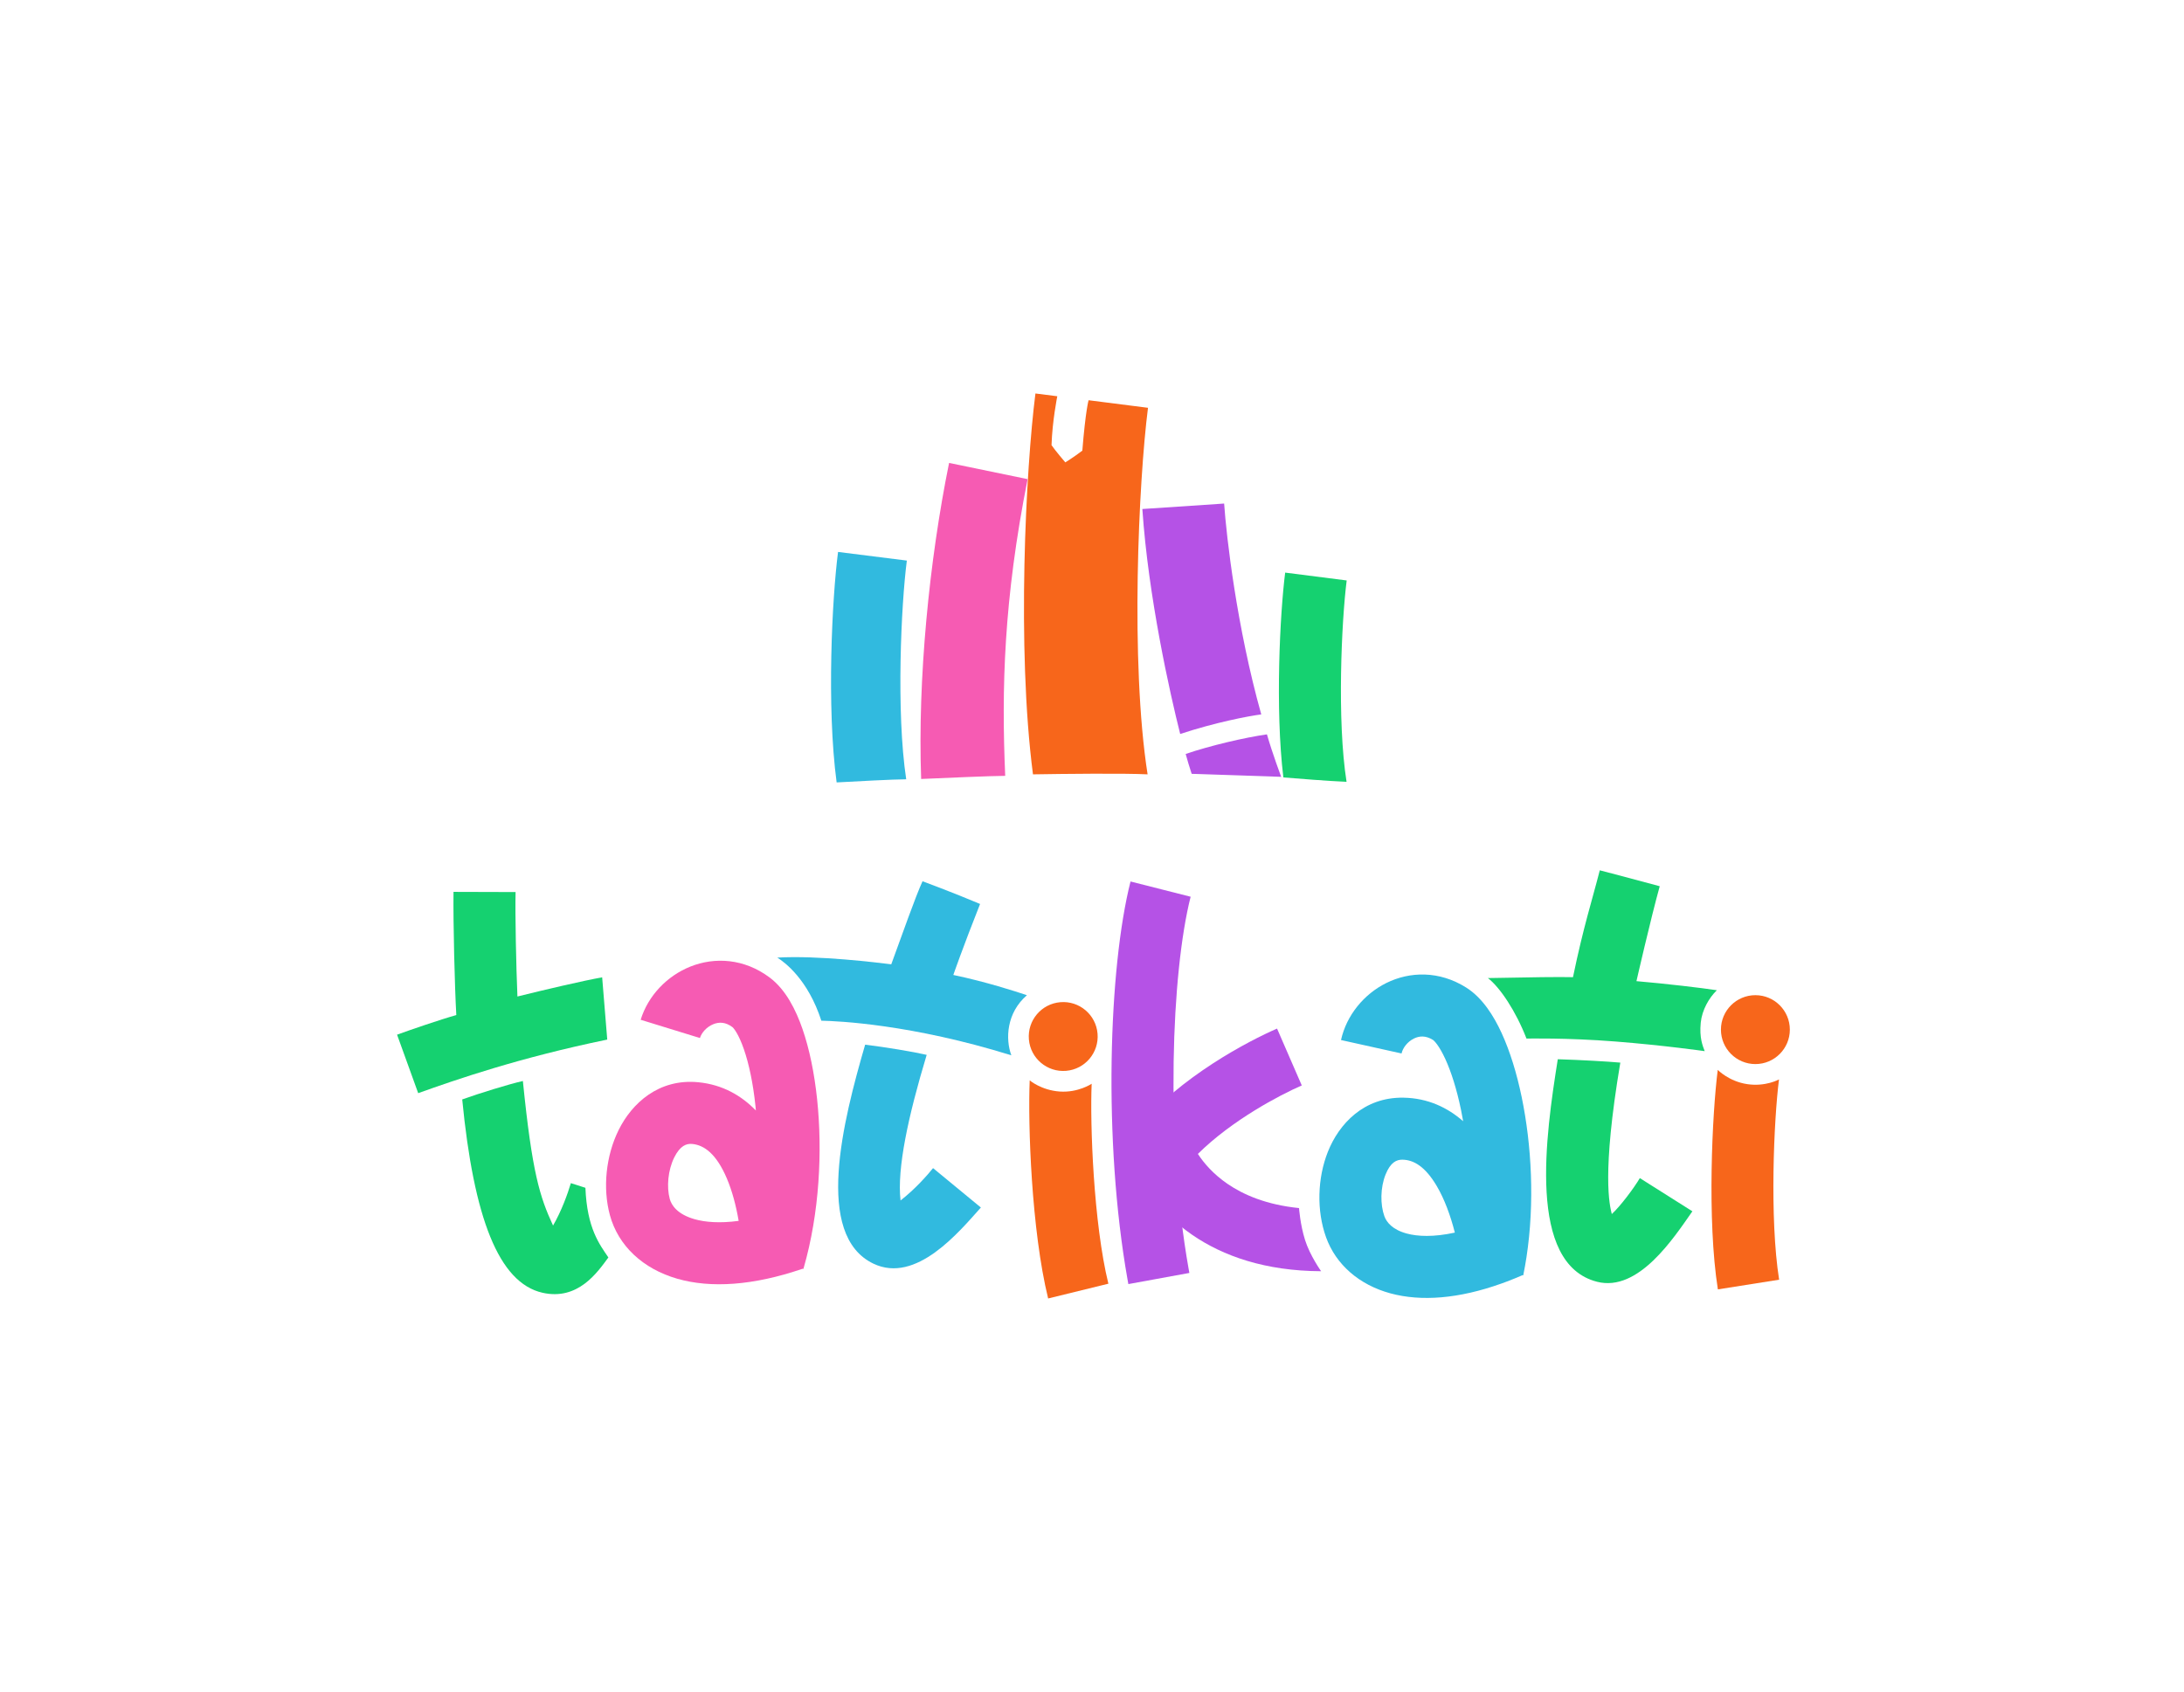 <svg width="444" height="344" viewBox="0 0 444 344" fill="none" xmlns="http://www.w3.org/2000/svg">
<path d="M256.411 145.249C251.435 127.508 249.329 109.15 248.862 102.379L232.236 103.49C233.435 121.277 237.839 140.978 239.93 149.23C247.059 146.881 253.726 145.599 256.411 145.249Z" fill="#B552E6"/>
<path d="M184.357 113.975L170.373 112.218C169.176 121.456 168.017 143.552 170.085 159.078C173.823 158.866 181.886 158.443 184.229 158.443C182.155 144.644 183.208 122.845 184.357 113.975Z" fill="#31BADF"/>
<path d="M273.751 158.957C271.78 146.47 272.734 126.192 273.777 118.015L261.272 116.42C260.224 124.63 259.209 144.027 260.902 158.062C263.699 158.298 270.186 158.809 273.751 158.957Z" fill="#15D170"/>
<path d="M210.501 80C208.549 95.266 206.657 131.722 210.001 157.438C215.873 157.337 228.755 157.194 233.302 157.438C229.739 134.625 231.481 97.792 233.384 82.912L221.307 81.375C221.307 81.375 220.689 83.452 220.034 91.626C218.12 93.069 216.575 94.008 216.575 94.008C216.575 94.008 214.473 91.556 213.773 90.506C213.927 85.593 214.943 80.565 214.943 80.565L210.501 80Z" fill="#F7661B"/>
<path d="M208.912 97.416L192.946 94.12C188.9 114.023 186.54 138.149 187.266 158.378C191.925 158.166 201.866 157.743 204.356 157.743C203.587 140.007 204.038 121.949 208.912 97.416Z" fill="#F65BB3"/>
<path d="M242.263 157.332L260.459 157.942C260.459 157.942 258.706 153.271 257.562 149.308C253.069 149.95 246.053 151.582 241.044 153.29C241.288 154.256 241.913 156.282 242.263 157.332Z" fill="#B552E6"/>
<path d="M361.665 219.463C360.622 227.64 359.72 247.697 361.691 260.184L349.238 262.151C347.007 248.023 348.092 226.306 349.213 217.522C349.213 217.522 351.469 219.87 355.222 220.425C358.975 220.979 361.665 219.463 361.665 219.463Z" fill="#F7661B"/>
<path d="M363.869 209.339C363.869 213.207 360.733 216.343 356.865 216.343C352.997 216.343 349.861 213.207 349.861 209.339C349.861 205.471 352.997 202.335 356.865 202.335C360.733 202.335 363.869 205.471 363.869 209.339Z" fill="#F7661B"/>
<path d="M310.33 211.161C308.167 205.56 304.922 200.731 302.489 198.858C311.751 198.675 316.955 198.607 319.782 198.675C321.92 188.357 323.684 183.002 325.229 176.949C325.229 176.949 332.07 178.717 337.418 180.185C335.577 186.813 332.684 199.484 332.684 199.484C338.652 199.994 346.081 200.874 349.032 201.331C347.448 202.855 346.014 205.35 345.757 207.919C345.446 211.044 346.173 212.686 346.561 213.715C346.561 213.715 338.369 212.541 328.424 211.756C318.48 210.97 310.33 211.161 310.33 211.161Z" fill="#15D170"/>
<path d="M281.838 199.86C286.604 197.499 292.596 197.328 298.085 200.794C301.4 202.887 303.683 206.571 305.278 210.04C306.977 213.738 308.354 218.227 309.357 223.067C311.36 232.736 312.024 244.538 310.327 255.622C310.145 256.81 309.935 257.992 309.696 259.165L309.704 259.185C309.7 259.187 309.695 259.188 309.691 259.19C309.684 259.221 309.679 259.253 309.673 259.284L309.491 259.275C308.418 259.741 307.363 260.172 306.324 260.565C305.953 260.705 305.584 260.84 305.217 260.971C296.564 264.062 288.915 264.655 282.681 262.963C276.336 261.241 271.589 257.133 269.579 251.547C267.642 246.166 267.803 239.551 269.97 234.132C272.196 228.566 277.204 223.039 285.325 223.175C290.291 223.259 294.294 225.197 297.453 227.963C297.315 227.169 297.171 226.389 297.013 225.625C296.145 221.441 295.022 217.913 293.823 215.304C293.225 214.003 292.654 213.03 292.156 212.35C291.654 211.665 291.357 211.458 291.353 211.454C289.846 210.503 288.55 210.604 287.434 211.156C286.105 211.815 285.177 213.074 284.93 214.188L272.622 211.457C273.741 206.413 277.286 202.115 281.838 199.86ZM285.113 235.781C283.918 235.761 282.674 236.316 281.675 238.813C280.617 241.459 280.582 244.89 281.441 247.279C281.88 248.498 283.073 250.007 285.983 250.796C288.195 251.397 291.425 251.553 295.765 250.608C294.865 247.077 293.637 243.765 292.083 241.132C289.75 237.181 287.405 235.819 285.113 235.781Z" fill="#31BADF"/>
<path d="M264.647 220.689C260.169 222.636 250.479 227.728 243.526 234.61C244.749 236.49 246.666 238.719 249.526 240.682C252.776 242.915 257.453 244.953 264.09 245.622C264.09 245.622 264.32 248.959 265.311 252.11C266.302 255.262 268.578 258.459 268.578 258.459C257.182 258.412 248.623 255.356 242.388 251.075C235.152 246.105 231.458 239.765 230.015 235.596L228.858 232.256L231.105 229.527C239.911 218.834 253.975 211.582 259.621 209.127L264.647 220.689Z" fill="#B552E6"/>
<path d="M242.052 182.322C238.138 197.756 236.894 231.109 241.629 257.898C241.683 258.203 241.738 258.506 241.793 258.809L229.392 261.077C229.332 260.75 229.273 260.421 229.215 260.092C224.236 231.925 225.393 196.726 229.832 179.222L242.052 182.322Z" fill="#B552E6"/>
<path d="M221.933 220.343C221.578 228.578 222.32 248.72 225.329 260.998L213.084 264C209.679 250.109 208.953 228.501 209.335 219.654C209.335 219.654 211.666 221.66 215.433 221.926C219.2 222.192 221.933 220.343 221.933 220.343Z" fill="#F7661B"/>
<path d="M223.128 210.154C223.452 214.009 220.589 217.396 216.735 217.719C212.88 218.043 209.493 215.18 209.169 211.326C208.846 207.471 211.708 204.084 215.563 203.761C219.417 203.437 222.804 206.299 223.128 210.154Z" fill="#F7661B"/>
<path d="M166.977 207.524C164.256 199.124 159.541 195.654 158.027 194.697C166.323 194.207 178.572 195.737 181.191 196.059C183.401 190.038 186.096 182.327 187.548 179.174C187.548 179.174 193.578 181.396 199.247 183.79C195.645 192.891 193.807 198.226 193.807 198.226C200.365 199.595 206.464 201.562 208.768 202.343C204.619 205.928 204.369 211.22 205.602 214.564C185.271 208.241 170.387 207.595 166.977 207.524Z" fill="#31BADF"/>
<path d="M175.88 212.403C180.041 212.899 185.624 213.833 188.391 214.47C184.62 226.985 182.34 237.566 183.076 244.075C186.071 241.76 188.633 238.81 189.687 237.498L199.41 245.51C194.98 250.454 186.246 261.082 177.558 256.92C165.46 251.126 171.371 227.925 175.88 212.403Z" fill="#31BADF"/>
<path d="M140.363 196.517C145.303 194.547 151.289 194.86 156.482 198.756C159.769 201.222 161.81 205.358 163.139 209.192C164.562 213.296 165.564 218.235 166.118 223.508C167.217 233.99 166.621 246.587 163.364 257.87L163.371 257.889C163.367 257.891 163.362 257.892 163.358 257.893C163.349 257.925 163.341 257.957 163.332 257.988L163.149 257.964C153.107 261.398 144.5 261.943 137.698 259.99C130.717 257.987 125.682 253.293 123.989 247.054C122.491 241.534 123.184 234.953 125.779 229.726C128.445 224.356 133.881 219.25 141.965 220.038C146.916 220.521 150.743 222.768 153.668 225.782C153.639 225.46 153.612 225.14 153.579 224.823C153.098 220.236 152.256 216.288 151.228 213.322C150.715 211.842 150.192 210.714 149.716 209.915C149.235 209.108 148.927 208.849 148.917 208.84C147.491 207.77 146.19 207.766 145.034 208.227C143.656 208.777 142.629 209.957 142.293 211.047L130.245 207.337C131.766 202.399 135.645 198.399 140.363 196.517ZM140.741 232.585C139.552 232.469 138.267 232.923 137.07 235.332C135.803 237.884 135.491 241.302 136.156 243.752C136.515 245.077 137.734 246.885 141.176 247.873C143.311 248.486 146.284 248.747 150.167 248.224C149.636 245.117 148.843 242.118 147.747 239.553C145.65 234.646 143.199 232.825 140.741 232.585Z" fill="#F65BB3"/>
<path d="M92.766 206.378C92.436 200.6 92.12 187.743 92.197 181.333L104.816 181.369C104.706 185.825 104.935 196.645 105.192 202.606C110.61 201.26 118.542 199.397 122.417 198.706L123.452 211.364C105.578 215.047 92.843 219.458 85.018 222.258L80.722 210.367C83.222 209.453 89.619 207.253 92.766 206.378Z" fill="#15D170"/>
<path d="M93.968 223.534C97.377 222.304 103.453 220.425 106.3 219.784C108.18 238.481 109.737 243.331 112.433 249.174C114.172 246.186 115.395 242.744 116.056 240.553L119.013 241.498C119.34 249.803 121.913 253.029 123.682 255.662C121.419 258.748 117.482 264.448 110.308 262.842C101.346 260.836 96.3 247.489 93.968 223.534Z" fill="#15D170"/>
<path d="M324.681 260.605C310.428 256.973 314.236 230.805 316.693 215.36C321.352 215.503 326.837 215.814 329.405 216.047C325.576 238.841 327.242 245.052 327.671 246.837C329.398 245.271 332.206 241.514 333.373 239.529L344.056 246.277C340.252 251.714 333.097 262.749 324.681 260.605Z" fill="#15D170"/>
</svg>
